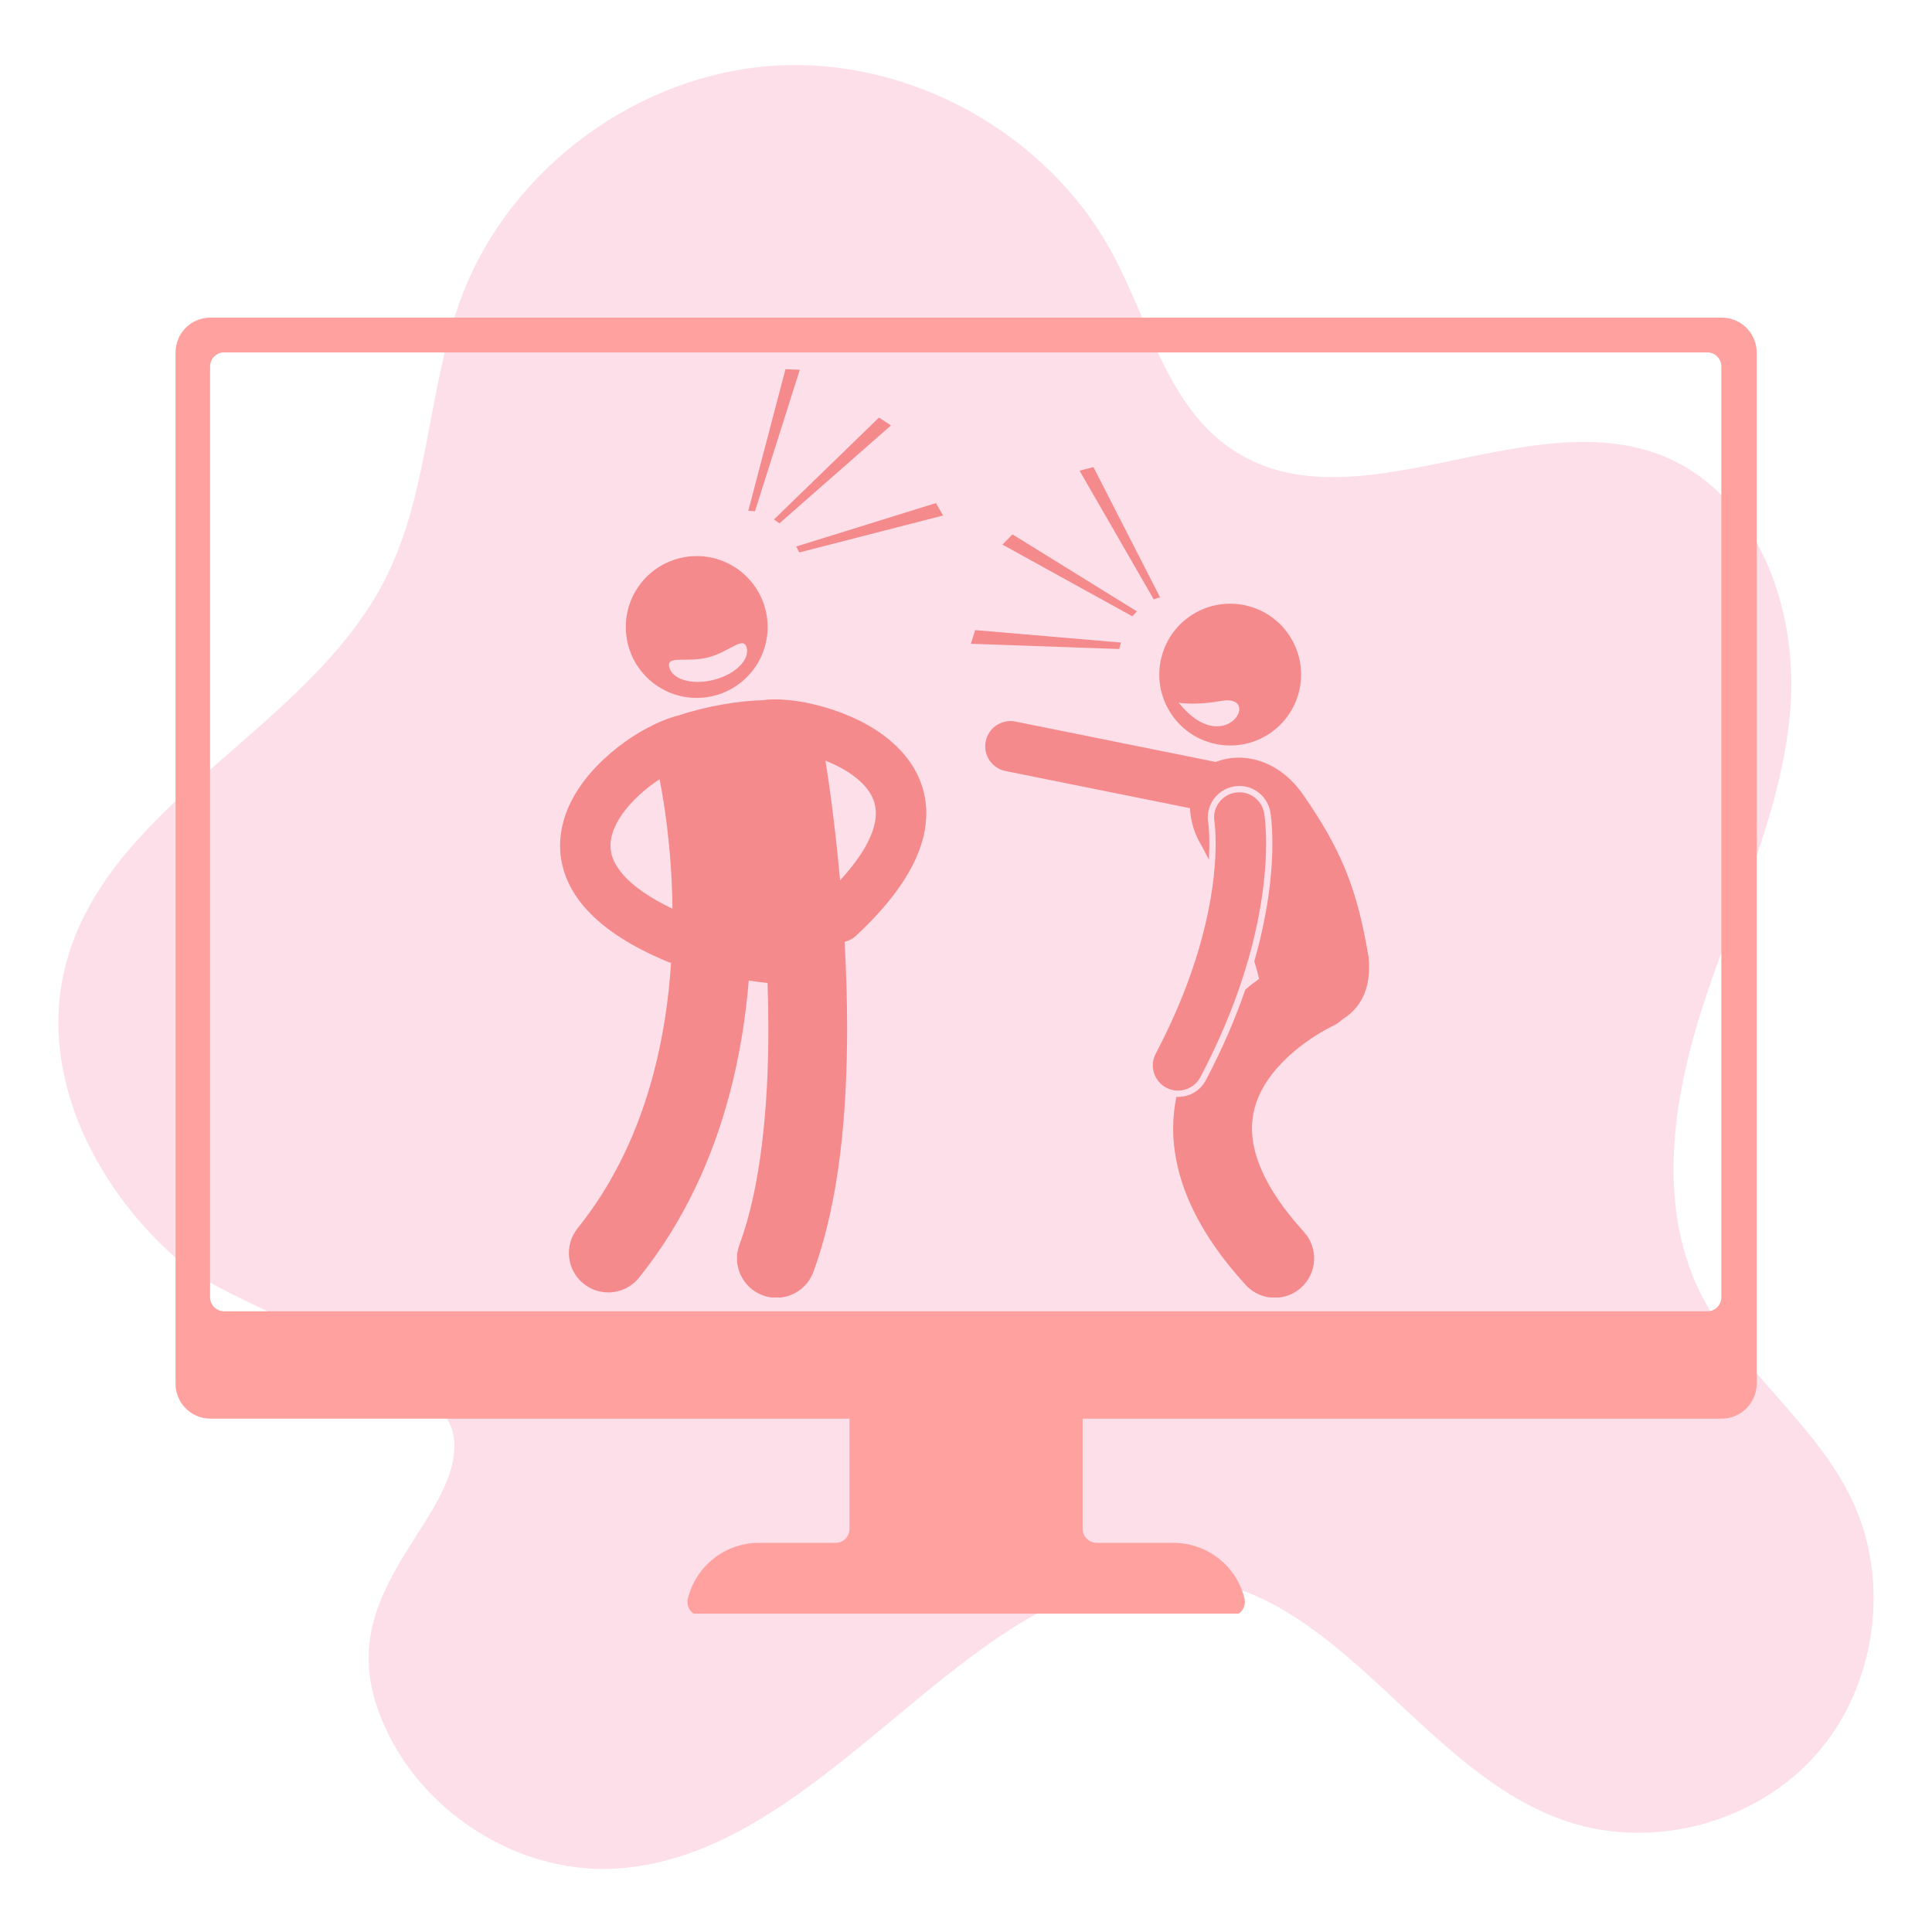 <svg xmlns="http://www.w3.org/2000/svg" xmlns:xlink="http://www.w3.org/1999/xlink" width="1024" zoomAndPan="magnify" viewBox="0 0 768 768" height="1024" preserveAspectRatio="xMidYMid meet" version="1.0"><defs><clipPath id="cc35bf601d"><path d="M 69 126.203 L 699 126.203 L 699 641.453 L 69 641.453 Z M 69 126.203 " clip-rule="nonzero"/></clipPath><clipPath id="101d8c9f5e"><path d="M 222.523 278 L 369 278 L 369 515.77 L 222.523 515.77 Z M 222.523 278 " clip-rule="nonzero"/></clipPath><clipPath id="ffc54cf976"><path d="M 297 146.77 L 318 146.77 L 318 204 L 297 204 Z M 297 146.77 " clip-rule="nonzero"/></clipPath><clipPath id="cb7b354964"><path d="M 391 286 L 545 286 L 545 515.77 L 391 515.77 Z M 391 286 " clip-rule="nonzero"/></clipPath></defs><path fill="#fddfea" d="M 148.988 675.707 C 160.965 715.941 202.613 745.188 244.52 742.809 C 333.809 737.746 390.535 612.375 478.582 628.031 C 536.395 638.32 567.738 706.027 623.559 724.254 C 657.816 735.438 698.238 724.383 722.039 697.332 C 745.84 670.277 751.652 628.777 736.195 596.223 C 721.426 565.125 690.434 544.117 675.492 513.102 C 658.109 477.012 665.469 433.996 678.188 396.012 C 690.906 358.031 708.754 320.988 711.754 281.039 C 714.75 241.09 697.977 195.867 660.73 181.121 C 606.266 159.551 537.578 211.371 489.234 178.289 C 463.902 160.949 456.676 127.562 442.078 100.555 C 416.383 53.012 361.754 22.723 307.82 26.117 C 253.883 29.516 203.477 66.402 183.949 116.793 C 169.766 153.387 170.926 195.102 153.176 230.102 C 122.363 290.863 40.805 319.699 25.5 386.094 C 15.594 429.047 38.969 474.172 72.738 502.496 C 96.969 522.816 176.492 543.422 180.332 571.07 C 184.625 601.965 135.125 629.152 148.988 675.707 Z M 148.988 675.707 " fill-opacity="1" fill-rule="nonzero"/><g clip-path="url(#cc35bf601d)"><path fill="#ffa19e" d="M 89.145 140.094 L 678.625 140.094 C 681.691 140.039 684.203 142.492 684.258 145.562 C 684.258 145.562 684.258 145.617 684.258 145.672 L 684.258 515.672 C 684.258 518.742 681.805 521.254 678.734 521.254 C 678.68 521.254 678.68 521.254 678.625 521.254 L 89.145 521.254 C 86.133 521.309 83.566 518.852 83.512 515.785 C 83.512 515.785 83.512 515.73 83.512 515.672 L 83.512 145.672 C 83.512 142.605 86.023 140.094 89.035 140.094 C 89.09 140.094 89.145 140.094 89.145 140.094 Z M 83.398 126.258 C 75.812 126.371 69.785 132.562 69.785 140.094 L 69.785 550.039 C 69.785 557.629 75.812 563.766 83.398 563.93 L 337.691 563.93 L 337.691 607.727 C 337.691 610.797 335.234 613.305 332.168 613.305 C 332.113 613.305 332.055 613.305 332 613.305 L 301.426 613.305 C 288.094 613.418 276.602 622.566 273.422 635.512 C 272.695 638.469 274.535 641.48 277.492 642.203 C 277.941 642.316 278.387 642.371 278.832 642.371 L 489.328 642.371 C 492.398 642.371 494.852 639.863 494.852 636.793 C 494.852 636.348 494.797 635.902 494.738 635.512 C 491.559 622.457 479.789 613.25 466.344 613.305 L 435.77 613.305 C 432.758 613.195 430.359 610.738 430.359 607.727 L 430.359 563.93 L 684.316 563.93 C 691.957 563.988 698.207 557.793 698.316 550.152 C 698.316 550.152 698.316 550.094 698.316 550.039 L 698.316 140.094 C 698.262 132.449 692.07 126.258 684.426 126.258 C 684.371 126.258 684.371 126.258 684.316 126.258 L 83.398 126.258 " fill-opacity="1" fill-rule="nonzero"/></g><g clip-path="url(#101d8c9f5e)"><path fill="#f48a8b" d="M 334.293 283.273 C 324.766 279.723 315.527 278.039 308.102 278.004 C 306.41 278.012 304.805 278.098 303.18 278.34 C 293.711 278.566 280.926 280.656 269.742 284.406 C 265.605 285.422 261.465 287.168 257.113 289.484 C 249.383 293.66 241.266 299.691 234.621 307.398 C 228.07 315.062 222.691 324.723 222.637 336.141 C 222.574 344.902 226.207 354.043 233.344 361.73 C 240.473 369.484 250.836 376.215 265.258 382.262 C 265.754 382.469 266.254 382.621 266.762 382.746 C 265.832 396.875 263.711 411.883 259.762 426.801 C 254.062 448.336 244.613 469.602 229.598 488.273 C 224.18 495.016 225.246 504.871 231.988 510.289 C 234.883 512.617 238.352 513.75 241.793 513.75 C 246.375 513.75 250.914 511.75 254.012 507.902 C 272.309 485.141 283.465 459.656 290.039 434.812 C 294.121 419.371 296.453 404.148 297.641 389.793 C 300.137 390.152 302.648 390.48 305.121 390.77 C 305.316 396.695 305.43 402.73 305.43 408.809 C 305.492 439.965 302.348 472.312 293.938 494.785 C 290.934 502.895 295.074 511.906 303.184 514.91 C 304.977 515.57 306.812 515.887 308.617 515.887 C 314.984 515.887 320.969 511.977 323.309 505.66 C 333.863 476.891 336.688 441.977 336.75 408.809 C 336.746 396.961 336.355 385.352 335.738 374.402 C 337.375 374.016 338.941 373.223 340.262 371.996 C 349.809 363.102 356.664 354.797 361.273 346.75 C 365.871 338.727 368.215 330.828 368.211 323.285 C 368.25 314.719 365.07 307.023 360.441 301.16 C 353.453 292.312 343.738 286.887 334.293 283.273 Z M 248.125 348.191 C 243.797 343.355 242.742 339.723 242.68 336.137 C 242.672 333.027 243.711 329.578 245.875 325.91 C 249.074 320.426 254.805 314.832 260.75 310.738 C 261.23 310.398 261.711 310.074 262.195 309.758 C 263.738 317.484 267.047 336.84 267.324 361.238 C 257.93 356.75 251.766 352.199 248.125 348.191 Z M 343.875 336.801 C 341.676 340.656 338.418 345.066 333.945 349.945 C 331.688 324.812 328.785 306.449 328.125 302.379 C 330.223 303.203 332.277 304.137 334.188 305.191 C 338.605 307.562 342.301 310.477 344.641 313.5 C 346.984 316.57 348.129 319.473 348.168 323.289 C 348.164 326.656 347.148 331.059 343.875 336.801 Z M 343.875 336.801 " fill-opacity="1" fill-rule="nonzero"/></g><path fill="#f48a8b" d="M 278.602 277.383 C 294.141 276.473 306.004 263.137 305.098 247.598 C 304.188 232.055 290.848 220.191 275.309 221.102 C 259.766 222.012 247.906 235.348 248.816 250.887 C 249.723 266.43 263.059 278.293 278.602 277.383 Z M 281.438 261.352 C 289.934 259.203 295.578 252.543 296.82 257.461 C 298.062 262.379 292.184 268.109 283.688 270.258 C 275.191 272.41 267.297 270.16 266.051 265.242 C 264.809 260.32 272.941 263.5 281.438 261.352 Z M 281.438 261.352 " fill-opacity="1" fill-rule="nonzero"/><path fill="#f48a8b" d="M 354.18 169.109 L 349.41 165.992 L 307.668 206.488 L 309.828 208.043 Z M 354.18 169.109 " fill-opacity="1" fill-rule="nonzero"/><g clip-path="url(#ffc54cf976)"><path fill="#f48a8b" d="M 312.234 146.77 L 297.465 203.027 L 300.113 203.238 L 317.93 146.977 Z M 312.234 146.77 " fill-opacity="1" fill-rule="nonzero"/></g><path fill="#f48a8b" d="M 374.898 204.922 L 372.051 199.98 L 316.516 217.246 L 317.738 219.609 Z M 374.898 204.922 " fill-opacity="1" fill-rule="nonzero"/><path fill="#f48a8b" d="M 475.266 243.566 C 461.68 251.164 456.824 268.336 464.426 281.914 C 472.023 295.5 489.195 300.355 502.777 292.754 C 516.363 285.16 521.215 267.984 513.617 254.402 C 506.02 240.82 488.848 235.969 475.266 243.566 Z M 468.523 279.309 C 468.523 279.309 474.578 280.559 485.438 278.629 C 502.18 275.652 486.898 302.277 468.523 279.309 Z M 468.523 279.309 " fill-opacity="1" fill-rule="nonzero"/><g clip-path="url(#cb7b354964)"><path fill="#f48a8b" d="M 517.918 315.766 C 507.711 301.238 493.027 298.941 483.297 302.895 L 403.645 286.836 C 398.219 285.742 392.934 289.254 391.84 294.68 C 390.746 300.109 394.258 305.395 399.684 306.488 L 473.043 321.273 C 473.266 326.383 474.855 331.742 477.727 336.297 C 478.609 338.023 479.559 339.836 480.535 341.703 C 480.68 339.316 480.734 337.18 480.738 335.312 C 480.738 329.992 480.289 327.07 480.281 327.043 C 479.137 320.281 483.719 313.801 490.512 312.629 C 491.219 312.504 491.941 312.441 492.656 312.441 C 498.762 312.441 503.945 316.812 504.984 322.84 C 505.066 323.309 505.797 327.68 505.797 335.316 C 505.805 345.129 504.57 361.297 498.605 382.109 C 499.328 384.434 499.977 386.762 500.531 389.09 C 498.77 390.367 496.934 391.785 495.059 393.336 C 491.262 404.352 486.184 416.414 479.379 429.344 C 477.207 433.473 472.953 436.039 468.281 436.039 C 468.062 436.039 467.848 436.012 467.633 436 C 466.812 439.992 466.352 444.184 466.355 448.551 C 466.348 458.137 468.562 468.371 473.285 478.77 C 478.008 489.188 485.172 499.809 495.156 510.77 C 498.246 514.16 502.484 515.883 506.738 515.883 C 510.5 515.883 514.277 514.535 517.277 511.805 C 523.672 505.98 524.137 496.074 518.312 489.68 C 510.086 480.648 504.895 472.656 501.812 465.844 C 498.73 459.012 497.688 453.406 497.68 448.551 C 497.695 442.477 499.32 437.312 502.078 432.371 C 506.164 425.012 513.125 418.555 519.184 414.242 C 522.191 412.078 524.934 410.438 526.836 409.379 C 527.789 408.852 528.531 408.469 528.996 408.238 C 529.227 408.121 529.391 408.043 529.477 408 L 529.48 408 C 531.066 407.281 532.461 406.324 533.672 405.203 C 540.309 401.012 545.242 393.898 544.055 380.617 C 539.445 352.977 533.121 337.68 517.918 315.766 Z M 517.918 315.766 " fill-opacity="1" fill-rule="nonzero"/></g><path fill="#f48a8b" d="M 477.164 428.172 C 499.645 385.453 503.305 352.125 503.289 335.316 C 503.289 327.98 502.605 323.777 502.52 323.266 C 501.578 317.812 496.395 314.152 490.938 315.098 C 485.492 316.035 481.836 321.207 482.766 326.652 L 482.762 326.652 C 482.812 326.98 483.246 329.988 483.246 335.316 C 483.234 349.285 480.301 379.125 459.422 418.844 C 456.844 423.742 458.727 429.801 463.629 432.379 C 465.117 433.16 466.711 433.535 468.281 433.535 C 471.887 433.531 475.367 431.582 477.164 428.172 Z M 477.164 428.172 " fill-opacity="1" fill-rule="nonzero"/><path fill="#f48a8b" d="M 451.926 243.023 L 402.469 212.422 L 398.48 216.492 L 450.148 245.004 Z M 451.926 243.023 " fill-opacity="1" fill-rule="nonzero"/><path fill="#f48a8b" d="M 461.148 237.453 L 434.656 185.676 L 429.137 187.098 L 458.605 238.23 Z M 461.148 237.453 " fill-opacity="1" fill-rule="nonzero"/><path fill="#f48a8b" d="M 385.926 255.914 L 444.906 257.996 L 445.594 255.426 L 387.645 250.477 Z M 385.926 255.914 " fill-opacity="1" fill-rule="nonzero"/></svg>